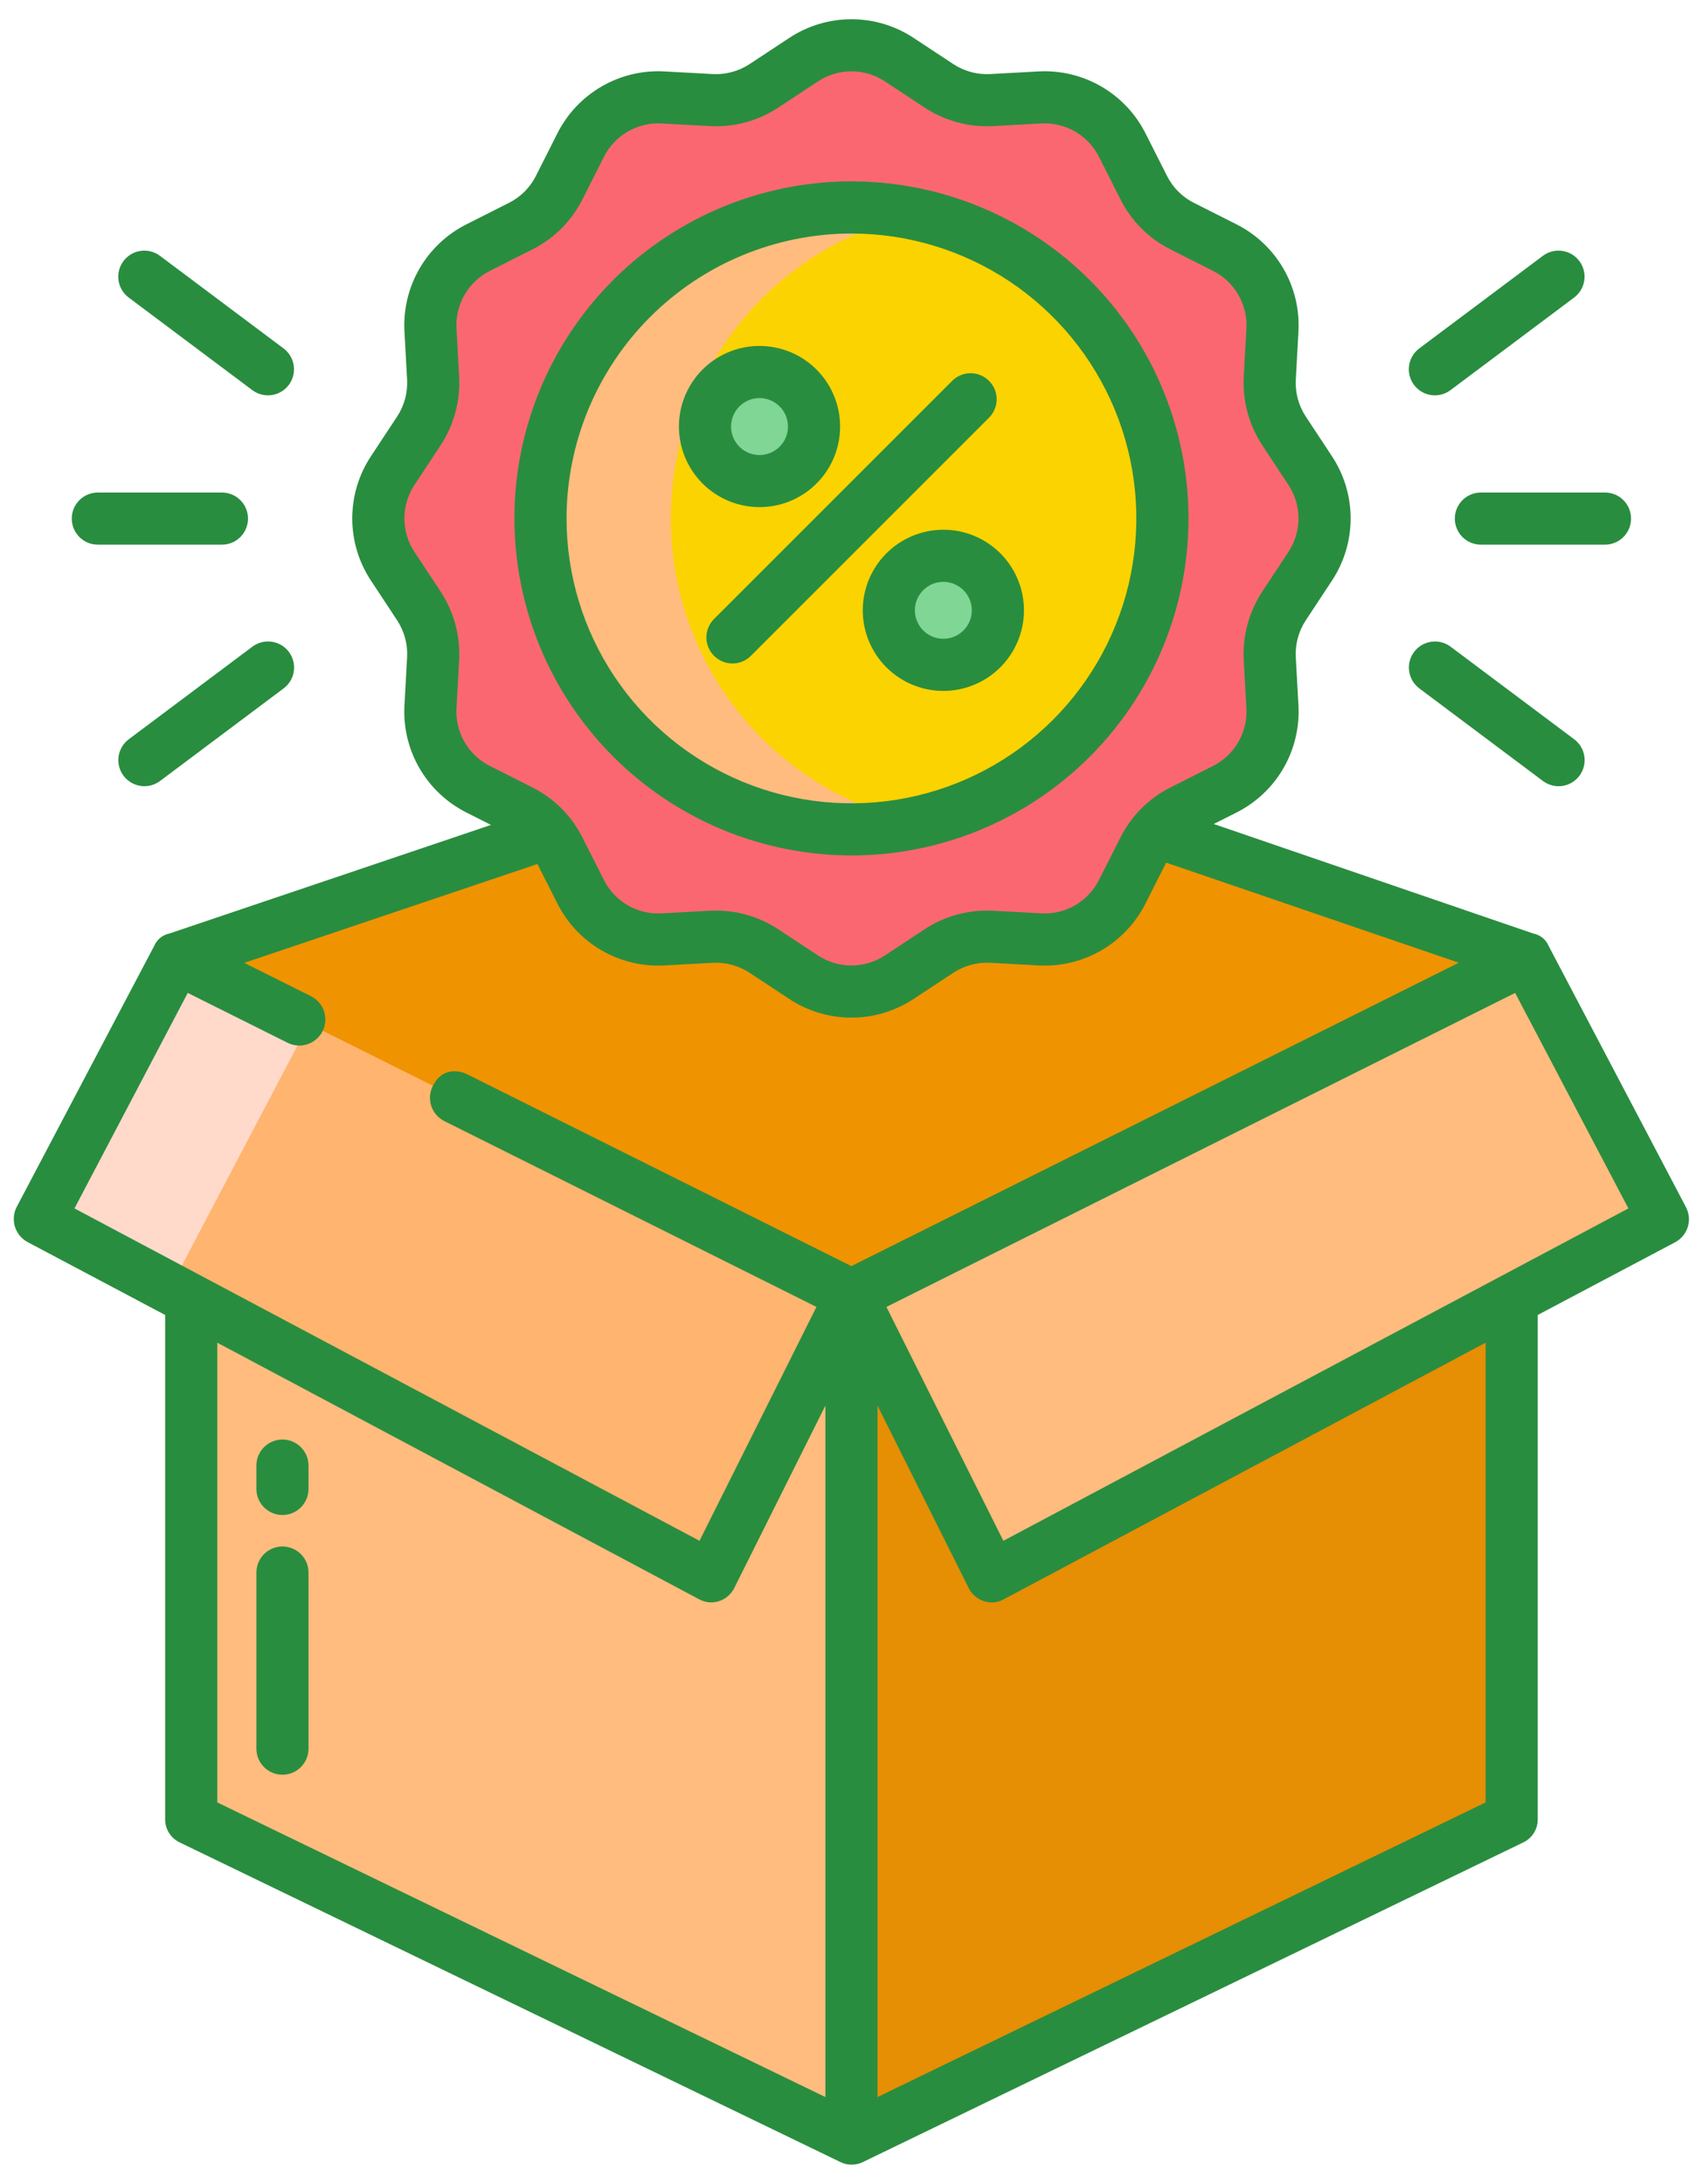 <svg width="85" height="109" viewBox="0 0 85 109" fill="none" xmlns="http://www.w3.org/2000/svg">
<path d="M54.494 40.408L29.274 40.914L8.812 47.819L42.498 64.643L76.184 47.818L54.494 40.408Z" fill="#F09300"/>
<path d="M75.455 48.388L42.5 64.646V106.739L75.453 90.774V48.23L75.455 48.388Z" fill="#E68E04"/>
<path d="M9.516 48.156L9.546 48.163V90.774L42.499 106.739V64.646L9.516 48.156Z" fill="#FFBC7E"/>
<path d="M27.374 41.566C26.995 41.108 26.526 40.733 25.995 40.465L23.862 39.389C23.11 39.009 22.485 38.418 22.063 37.689C21.642 36.959 21.442 36.122 21.488 35.281L21.62 32.872C21.672 31.944 21.424 31.023 20.912 30.247L19.602 28.261C19.135 27.552 18.887 26.723 18.887 25.874C18.887 25.026 19.135 24.196 19.602 23.487L20.912 21.504C21.424 20.727 21.672 19.807 21.62 18.878L21.488 16.47C21.442 15.628 21.641 14.791 22.063 14.062C22.485 13.332 23.11 12.741 23.862 12.361L25.995 11.284C26.822 10.866 27.492 10.195 27.91 9.369L28.987 7.238C29.367 6.486 29.958 5.861 30.688 5.439C31.417 5.017 32.254 4.817 33.096 4.862L35.504 4.994C36.432 5.046 37.352 4.798 38.127 4.286L40.113 2.978C40.822 2.511 41.651 2.261 42.5 2.261C43.349 2.261 44.179 2.511 44.887 2.978L46.873 4.286C47.649 4.798 48.568 5.046 49.496 4.994L51.905 4.862C52.746 4.817 53.583 5.017 54.313 5.439C55.042 5.861 55.633 6.486 56.013 7.238L57.091 9.369C57.508 10.195 58.179 10.866 59.005 11.284L61.138 12.361C61.891 12.741 62.516 13.332 62.937 14.062C63.359 14.791 63.559 15.628 63.512 16.47L63.38 18.878C63.328 19.807 63.577 20.727 64.089 21.504L65.398 23.487C65.865 24.196 66.114 25.026 66.114 25.874C66.114 26.723 65.865 27.552 65.398 28.261L64.089 30.247C63.577 31.023 63.328 31.944 63.38 32.872L63.512 35.281C63.559 36.122 63.359 36.959 62.937 37.689C62.515 38.418 61.89 39.009 61.138 39.389L59.005 40.465C58.178 40.882 57.507 41.554 57.091 42.381L56.013 44.512C55.633 45.264 55.042 45.89 54.313 46.311C53.583 46.733 52.746 46.933 51.905 46.886L49.496 46.754C48.568 46.702 47.649 46.951 46.873 47.463L44.887 48.772C44.179 49.239 43.349 49.488 42.5 49.488C41.652 49.488 40.822 49.239 40.113 48.772L38.127 47.463C37.352 46.951 36.432 46.702 35.504 46.754L33.096 46.886C32.254 46.933 31.417 46.733 30.688 46.311C29.958 45.89 29.367 45.264 28.987 44.512L27.91 42.381C27.763 42.09 27.583 41.816 27.374 41.566Z" fill="#FB6771"/>
<path d="M42.501 10.354C45.571 10.354 48.571 11.264 51.124 12.969C53.676 14.675 55.665 17.099 56.84 19.935C58.015 22.771 58.322 25.891 57.723 28.902C57.124 31.913 55.646 34.678 53.476 36.849C51.305 39.019 48.539 40.498 45.529 41.096C42.518 41.695 39.398 41.388 36.562 40.213C33.725 39.038 31.302 37.049 29.596 34.497C27.891 31.945 26.98 28.944 26.98 25.874C26.98 23.836 27.382 21.818 28.162 19.935C28.942 18.052 30.085 16.34 31.526 14.899C32.967 13.458 34.678 12.315 36.562 11.535C38.444 10.755 40.463 10.354 42.501 10.354Z" fill="#FBD301"/>
<path d="M47.084 27.738C47.622 27.738 48.149 27.898 48.596 28.197C49.044 28.496 49.393 28.921 49.599 29.418C49.806 29.915 49.86 30.462 49.755 30.99C49.65 31.518 49.391 32.004 49.011 32.384C48.63 32.765 48.145 33.025 47.617 33.13C47.089 33.235 46.542 33.181 46.044 32.975C45.547 32.77 45.122 32.421 44.823 31.974C44.523 31.526 44.364 31 44.363 30.462C44.363 29.74 44.65 29.047 45.16 28.537C45.67 28.026 46.362 27.739 47.084 27.738Z" fill="#7FD695"/>
<path d="M37.914 18.568C38.452 18.569 38.978 18.729 39.425 19.028C39.873 19.327 40.221 19.752 40.426 20.249C40.632 20.747 40.686 21.294 40.581 21.821C40.475 22.349 40.216 22.834 39.835 23.214C39.455 23.594 38.97 23.853 38.442 23.958C37.914 24.063 37.367 24.009 36.87 23.803C36.373 23.597 35.949 23.248 35.65 22.8C35.351 22.353 35.191 21.827 35.191 21.289C35.191 20.932 35.262 20.578 35.399 20.247C35.536 19.917 35.736 19.617 35.989 19.365C36.242 19.112 36.542 18.912 36.873 18.775C37.203 18.638 37.557 18.568 37.914 18.568Z" fill="#7FD695"/>
<path d="M76.186 47.825L42.5 64.646L49.516 78.677L83.034 60.852L76.186 47.825Z" fill="#FFBC7E"/>
<path d="M33.481 25.874C33.482 22.323 34.7 18.879 36.932 16.117C39.165 13.355 42.277 11.443 45.75 10.698C43.487 10.214 41.145 10.242 38.894 10.779C36.644 11.317 34.542 12.351 32.742 13.806C30.943 15.261 29.492 17.1 28.495 19.188C27.498 21.276 26.98 23.561 26.98 25.875C26.98 28.189 27.498 30.474 28.495 32.562C29.492 34.65 30.943 36.489 32.742 37.944C34.542 39.399 36.644 40.433 38.894 40.971C41.145 41.508 43.487 41.536 45.75 41.052C42.277 40.307 39.165 38.394 36.932 35.632C34.699 32.87 33.481 29.426 33.481 25.874Z" fill="#FFBC7E"/>
<path d="M16.024 51.626L9.547 48.172V90.774L16.051 93.925V51.64L16.02 51.625L16.024 51.626Z" fill="#FFBC7E"/>
<path d="M16.023 51.626L16.05 51.64V51.632L16.023 51.626Z" fill="#FFBC7E"/>
<path d="M8.813 47.825L1.965 60.852L35.484 78.677L42.499 64.646L8.813 47.825Z" fill="#FFB46F"/>
<path d="M8.813 47.825L1.965 60.852L8.473 64.313L15.317 51.294L8.813 47.825Z" fill="#FFD9CA"/>
<path d="M37.909 25.311C38.705 25.311 39.482 25.075 40.144 24.633C40.805 24.191 41.321 23.563 41.625 22.828C41.929 22.093 42.009 21.284 41.854 20.504C41.699 19.724 41.316 19.007 40.753 18.445C40.191 17.882 39.474 17.499 38.694 17.344C37.913 17.189 37.105 17.268 36.37 17.573C35.635 17.877 35.006 18.393 34.565 19.054C34.123 19.716 33.887 20.494 33.887 21.289C33.888 22.355 34.312 23.378 35.066 24.132C35.82 24.886 36.843 25.31 37.909 25.311ZM37.909 19.869C38.19 19.869 38.465 19.953 38.698 20.109C38.932 20.265 39.114 20.487 39.221 20.747C39.329 21.006 39.357 21.292 39.302 21.567C39.248 21.843 39.112 22.096 38.913 22.295C38.715 22.493 38.462 22.629 38.186 22.683C37.91 22.738 37.625 22.71 37.365 22.603C37.106 22.495 36.884 22.313 36.728 22.079C36.572 21.846 36.488 21.571 36.488 21.29C36.488 20.913 36.638 20.552 36.904 20.285C37.171 20.019 37.532 19.869 37.909 19.868V19.869Z" fill="#298D3F"/>
<path d="M43.062 30.46C43.062 31.256 43.298 32.034 43.74 32.695C44.182 33.357 44.81 33.872 45.545 34.177C46.28 34.481 47.089 34.561 47.869 34.406C48.65 34.251 49.366 33.867 49.929 33.305C50.491 32.742 50.874 32.026 51.03 31.245C51.185 30.465 51.105 29.656 50.801 28.921C50.496 28.186 49.981 27.558 49.319 27.116C48.658 26.674 47.88 26.438 47.084 26.439C46.018 26.44 44.996 26.864 44.242 27.618C43.488 28.372 43.064 29.394 43.062 30.46ZM48.505 30.46C48.505 30.741 48.422 31.016 48.266 31.25C48.11 31.483 47.888 31.666 47.628 31.773C47.369 31.881 47.083 31.909 46.807 31.854C46.532 31.799 46.279 31.664 46.08 31.465C45.881 31.267 45.746 31.014 45.691 30.738C45.636 30.462 45.664 30.177 45.772 29.917C45.88 29.657 46.062 29.436 46.295 29.279C46.529 29.123 46.803 29.04 47.084 29.04C47.461 29.04 47.822 29.19 48.089 29.456C48.355 29.723 48.505 30.084 48.505 30.46H48.505Z" fill="#298D3F"/>
<path d="M35.639 32.733C35.76 32.854 35.903 32.95 36.061 33.015C36.218 33.081 36.388 33.114 36.559 33.114C36.729 33.114 36.898 33.081 37.056 33.015C37.214 32.95 37.358 32.854 37.478 32.733L49.356 20.855C49.479 20.735 49.576 20.592 49.643 20.433C49.71 20.275 49.744 20.105 49.745 19.934C49.746 19.762 49.712 19.592 49.647 19.433C49.582 19.274 49.485 19.13 49.364 19.009C49.243 18.887 49.098 18.791 48.94 18.726C48.781 18.66 48.611 18.627 48.439 18.628C48.267 18.628 48.097 18.663 47.939 18.73C47.781 18.796 47.637 18.894 47.517 19.016L35.639 30.894C35.395 31.138 35.258 31.469 35.258 31.814C35.258 32.159 35.395 32.489 35.639 32.733Z" fill="#298D3F"/>
<path d="M42.497 42.696C45.824 42.696 49.077 41.709 51.843 39.861C54.609 38.013 56.765 35.386 58.038 32.312C59.312 29.238 59.645 25.856 58.995 22.593C58.346 19.33 56.744 16.332 54.392 13.98C52.039 11.627 49.042 10.025 45.779 9.376C42.516 8.727 39.134 9.06 36.06 10.333C32.986 11.607 30.359 13.763 28.511 16.529C26.662 19.295 25.676 22.547 25.676 25.875C25.681 30.334 27.455 34.61 30.608 37.764C33.762 40.917 38.038 42.691 42.497 42.696ZM42.497 11.655C45.31 11.655 48.059 12.489 50.398 14.051C52.736 15.614 54.559 17.835 55.635 20.433C56.711 23.031 56.993 25.89 56.444 28.649C55.895 31.407 54.541 33.941 52.552 35.93C50.563 37.919 48.03 39.273 45.271 39.821C42.513 40.37 39.654 40.088 37.055 39.012C34.457 37.936 32.236 36.113 30.674 33.775C29.111 31.436 28.277 28.687 28.277 25.875C28.282 22.104 29.781 18.49 32.447 15.824C35.113 13.158 38.727 11.659 42.497 11.655Z" fill="#298D3F"/>
<path d="M72.613 25.883C72.613 26.228 72.75 26.559 72.994 26.803C73.238 27.047 73.569 27.184 73.914 27.184H80.108C80.453 27.184 80.784 27.047 81.028 26.803C81.272 26.559 81.409 26.228 81.409 25.883C81.409 25.538 81.272 25.207 81.028 24.963C80.784 24.719 80.453 24.582 80.108 24.582H73.914C73.569 24.582 73.238 24.719 72.994 24.963C72.75 25.207 72.613 25.538 72.613 25.883Z" fill="#298D3F"/>
<path d="M77.008 12.769L70.814 17.408C70.547 17.618 70.372 17.924 70.328 18.261C70.283 18.598 70.372 18.939 70.576 19.212C70.78 19.483 71.082 19.665 71.418 19.717C71.754 19.769 72.097 19.687 72.374 19.489L78.568 14.85C78.844 14.643 79.027 14.335 79.075 13.993C79.124 13.652 79.035 13.305 78.828 13.029C78.621 12.753 78.313 12.57 77.972 12.522C77.63 12.473 77.283 12.562 77.007 12.769H77.008Z" fill="#298D3F"/>
<path d="M70.817 34.34L77.011 38.98C77.148 39.082 77.303 39.157 77.469 39.199C77.634 39.242 77.806 39.251 77.976 39.227C78.145 39.203 78.307 39.145 78.454 39.058C78.601 38.971 78.73 38.856 78.832 38.719C78.935 38.583 79.009 38.427 79.052 38.262C79.094 38.096 79.103 37.924 79.079 37.755C79.055 37.586 78.998 37.423 78.911 37.276C78.824 37.129 78.709 37.001 78.572 36.898L72.378 32.259C72.101 32.061 71.758 31.98 71.422 32.032C71.086 32.084 70.784 32.265 70.58 32.537C70.376 32.809 70.287 33.15 70.332 33.487C70.376 33.824 70.55 34.13 70.818 34.34H70.817Z" fill="#298D3F"/>
<path d="M3.582 25.883C3.582 26.228 3.719 26.559 3.963 26.803C4.207 27.047 4.538 27.184 4.883 27.184H11.077C11.422 27.184 11.753 27.047 11.997 26.803C12.241 26.559 12.378 26.228 12.378 25.883C12.378 25.538 12.241 25.207 11.997 24.963C11.753 24.719 11.422 24.582 11.077 24.582H4.883C4.538 24.582 4.207 24.719 3.963 24.963C3.719 25.207 3.582 25.538 3.582 25.883Z" fill="#298D3F"/>
<path d="M12.621 32.258L6.427 36.897C6.151 37.104 5.968 37.413 5.919 37.754C5.871 38.096 5.959 38.443 6.166 38.718C6.373 38.995 6.682 39.177 7.023 39.226C7.365 39.275 7.712 39.186 7.988 38.979L14.182 34.339C14.449 34.129 14.624 33.823 14.668 33.486C14.713 33.149 14.623 32.808 14.419 32.536C14.215 32.264 13.913 32.083 13.577 32.031C13.241 31.979 12.898 32.06 12.622 32.258H12.621Z" fill="#298D3F"/>
<path d="M14.178 17.409L7.984 12.769C7.708 12.562 7.361 12.473 7.019 12.522C6.678 12.57 6.37 12.753 6.163 13.029C5.956 13.305 5.867 13.652 5.915 13.993C5.964 14.335 6.147 14.643 6.423 14.85L12.617 19.489C12.893 19.687 13.236 19.769 13.572 19.717C13.908 19.665 14.211 19.483 14.415 19.212C14.618 18.939 14.708 18.598 14.663 18.261C14.619 17.924 14.444 17.618 14.177 17.408L14.178 17.409Z" fill="#298D3F"/>
<path d="M77.299 47.219C77.233 47.059 77.129 46.919 76.995 46.81C76.862 46.701 76.704 46.627 76.534 46.594L60.581 41.126L61.721 40.55C62.699 40.056 63.512 39.288 64.06 38.339C64.608 37.391 64.868 36.303 64.808 35.209L64.675 32.801C64.641 32.151 64.815 31.507 65.172 30.963L66.481 28.978C67.089 28.057 67.413 26.978 67.413 25.875C67.413 24.772 67.089 23.693 66.481 22.772L65.172 20.787C64.815 20.243 64.641 19.6 64.676 18.95L64.808 16.541C64.868 15.448 64.609 14.36 64.06 13.411C63.512 12.463 62.699 11.694 61.722 11.2L59.59 10.124C59.011 9.833 58.54 9.362 58.249 8.783L57.172 6.651C56.678 5.674 55.91 4.861 54.961 4.313C54.013 3.765 52.925 3.505 51.831 3.565L49.423 3.697C48.773 3.732 48.129 3.558 47.585 3.201L45.6 1.892C44.68 1.284 43.601 0.96 42.498 0.96C41.394 0.96 40.315 1.284 39.395 1.892L37.41 3.201C36.866 3.557 36.222 3.731 35.572 3.697L33.164 3.565C32.07 3.504 30.982 3.764 30.033 4.312C29.085 4.86 28.317 5.673 27.823 6.651L26.746 8.783C26.455 9.362 25.984 9.832 25.405 10.123L23.273 11.2C22.296 11.694 21.483 12.462 20.935 13.411C20.387 14.359 20.127 15.447 20.187 16.541L20.319 18.949C20.354 19.599 20.18 20.243 19.823 20.787L18.514 22.772C17.906 23.693 17.582 24.771 17.582 25.875C17.582 26.978 17.906 28.057 18.514 28.977L19.823 30.963C20.18 31.507 20.354 32.15 20.319 32.8L20.187 35.209C20.126 36.302 20.386 37.39 20.934 38.339C21.483 39.287 22.295 40.055 23.273 40.549L24.505 41.172L8.46 46.591C8.29 46.624 8.132 46.699 7.998 46.808C7.864 46.918 7.759 47.058 7.692 47.218L0.829 60.247C0.673 60.555 0.645 60.912 0.75 61.24C0.856 61.569 1.087 61.842 1.393 62.001L8.243 65.631V90.774C8.237 91.016 8.3 91.255 8.424 91.462C8.549 91.669 8.73 91.837 8.946 91.945L41.947 107.909C42.121 107.995 42.312 108.039 42.505 108.039C42.7 108.039 42.892 107.995 43.068 107.909L76.051 91.945C76.267 91.837 76.448 91.669 76.572 91.462C76.696 91.254 76.758 91.016 76.751 90.774V65.631L83.61 62.001C83.913 61.839 84.14 61.564 84.242 61.236C84.343 60.907 84.309 60.552 84.149 60.248L77.299 47.219ZM24.446 38.227C23.92 37.961 23.482 37.548 23.187 37.037C22.892 36.526 22.752 35.94 22.784 35.351L22.917 32.943C22.981 31.736 22.658 30.541 21.995 29.53L20.686 27.545C20.359 27.05 20.184 26.469 20.184 25.875C20.184 25.281 20.359 24.7 20.686 24.204L21.995 22.219C22.658 21.209 22.981 20.013 22.917 18.806L22.785 16.398C22.752 15.809 22.892 15.223 23.187 14.712C23.483 14.202 23.92 13.788 24.447 13.522L26.578 12.445C27.654 11.905 28.527 11.032 29.068 9.956L30.145 7.824C30.411 7.297 30.825 6.86 31.335 6.565C31.846 6.269 32.432 6.129 33.021 6.162L35.429 6.294C36.636 6.359 37.832 6.036 38.842 5.372L40.827 4.063C41.323 3.736 41.904 3.561 42.498 3.561C43.092 3.561 43.672 3.736 44.168 4.063L46.153 5.372C47.163 6.035 48.358 6.358 49.565 6.294L51.973 6.162C52.562 6.129 53.148 6.269 53.659 6.564C54.17 6.86 54.584 7.297 54.85 7.824L55.927 9.955C56.467 11.031 57.34 11.904 58.416 12.445L60.548 13.522C61.075 13.788 61.513 14.201 61.808 14.712C62.103 15.223 62.243 15.809 62.21 16.398L62.078 18.806C62.014 20.013 62.337 21.208 63 22.219L64.309 24.203C64.636 24.699 64.811 25.28 64.811 25.874C64.811 26.468 64.636 27.049 64.309 27.545L63 29.53C62.337 30.541 62.014 31.736 62.077 32.943L62.21 35.351C62.242 35.94 62.102 36.526 61.807 37.037C61.512 37.547 61.074 37.961 60.548 38.227L58.416 39.304C57.34 39.844 56.467 40.718 55.927 41.794L54.85 43.925C54.583 44.451 54.169 44.889 53.659 45.184C53.148 45.479 52.563 45.619 51.974 45.587L49.566 45.455C48.359 45.391 47.163 45.714 46.153 46.377L44.168 47.686C43.672 48.013 43.091 48.188 42.497 48.188C41.903 48.188 41.322 48.013 40.827 47.686L38.842 46.377C37.918 45.771 36.837 45.448 35.732 45.447C35.631 45.447 35.53 45.449 35.429 45.455L33.02 45.587C32.431 45.62 31.846 45.48 31.335 45.185C30.824 44.89 30.41 44.452 30.145 43.925L29.068 41.794C28.527 40.718 27.654 39.845 26.578 39.304L24.446 38.227ZM41.197 104.665L10.845 89.959V67.014L34.903 79.825C35.086 79.924 35.29 79.977 35.498 79.976C35.63 79.976 35.761 79.956 35.886 79.915C36.051 79.862 36.203 79.776 36.334 79.663C36.465 79.55 36.572 79.412 36.649 79.257L41.197 70.155V104.665ZM42.493 63.192L23.34 53.628C22.755 53.336 22.046 53.416 21.681 54.067C21.578 54.22 21.509 54.394 21.478 54.576C21.448 54.758 21.456 54.945 21.503 55.124C21.55 55.302 21.635 55.469 21.752 55.612C21.868 55.756 22.014 55.873 22.179 55.955L40.751 65.229L34.914 76.902L3.717 60.312L9.371 49.557L14.357 52.047C14.666 52.202 15.023 52.227 15.35 52.117C15.677 52.008 15.948 51.773 16.102 51.465C16.256 51.156 16.281 50.799 16.172 50.472C16.063 50.144 15.828 49.874 15.519 49.72L12.19 48.057L26.824 43.123L27.823 45.099C28.316 46.077 29.084 46.89 30.033 47.438C30.982 47.986 32.069 48.246 33.163 48.185L35.572 48.053C36.222 48.019 36.865 48.193 37.409 48.55L39.394 49.858C40.315 50.466 41.394 50.79 42.497 50.79C43.6 50.79 44.679 50.466 45.6 49.858L47.585 48.55C48.129 48.193 48.773 48.019 49.422 48.053L51.831 48.185C52.925 48.246 54.013 47.986 54.961 47.438C55.91 46.89 56.678 46.077 57.172 45.099L58.205 43.055L72.812 48.049L42.493 63.192ZM74.15 89.959L43.798 104.665V70.155L48.349 79.258C48.457 79.474 48.623 79.656 48.829 79.783C49.034 79.91 49.271 79.977 49.513 79.977C49.715 79.977 49.915 79.925 50.091 79.826L74.15 67.014V89.959ZM50.08 76.902L44.243 65.228L75.624 49.557L81.277 60.312L50.08 76.902Z" fill="#298D3F"/>
<path d="M14.098 71.847C13.753 71.847 13.422 71.984 13.178 72.228C12.934 72.472 12.797 72.803 12.797 73.148V74.313C12.797 74.658 12.934 74.989 13.178 75.233C13.422 75.477 13.753 75.614 14.098 75.614C14.443 75.614 14.774 75.477 15.017 75.233C15.261 74.989 15.398 74.658 15.398 74.313V73.148C15.398 72.803 15.261 72.472 15.017 72.228C14.774 71.984 14.443 71.847 14.098 71.847Z" fill="#298D3F"/>
<path d="M14.098 77.185C13.753 77.185 13.422 77.322 13.178 77.566C12.934 77.81 12.797 78.141 12.797 78.486V87.276C12.797 87.621 12.934 87.952 13.178 88.196C13.422 88.44 13.753 88.577 14.098 88.577C14.443 88.577 14.774 88.44 15.017 88.196C15.261 87.952 15.398 87.621 15.398 87.276V78.486C15.398 78.141 15.261 77.81 15.017 77.566C14.774 77.322 14.443 77.185 14.098 77.185Z" fill="#298D3F"/>
</svg>
